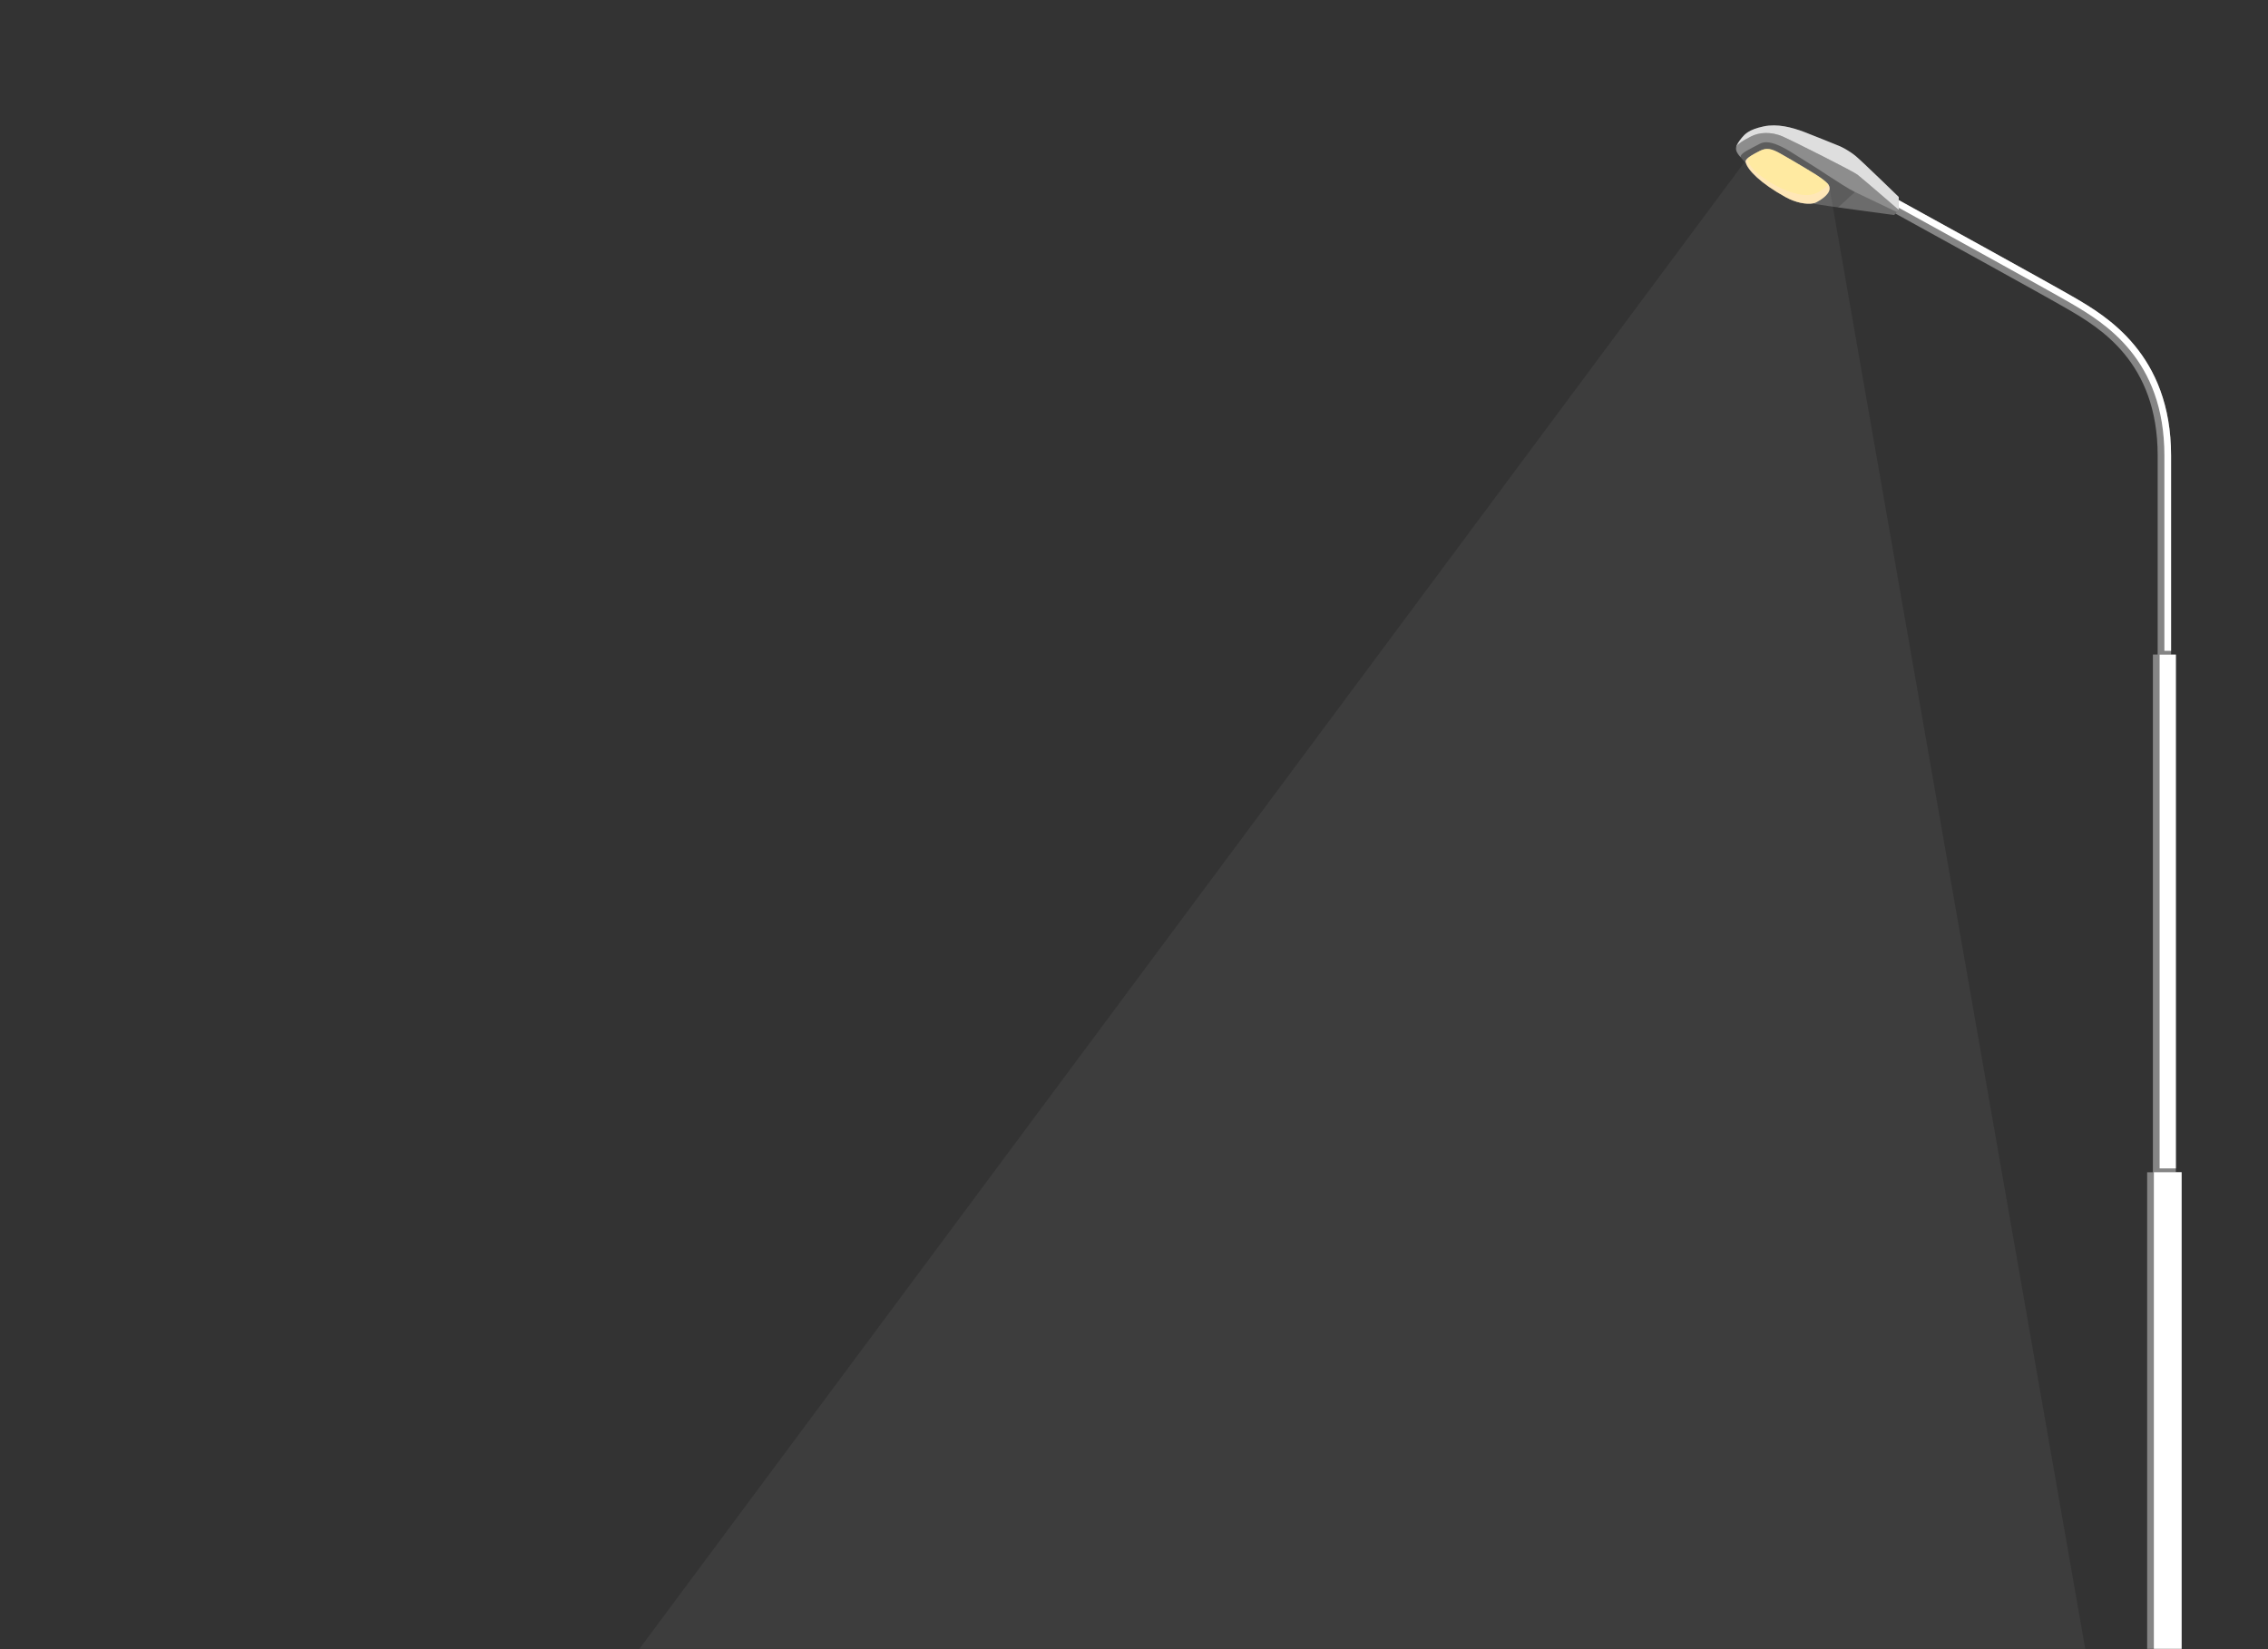 <svg width="1210" height="880" viewBox="0 0 1210 880" fill="none" xmlns="http://www.w3.org/2000/svg">
<rect x="0" y="0" width="1210" height="880" fill="#333333" stroke="none"/>
<mask id="mask0" mask-type="alpha" maskUnits="userSpaceOnUse" x="0" y="0" width="1210" height="880">
<rect width="1210" height="880" fill="white"/>
</mask>
<g mask="url(#mask0)">
<path d="M971.023 106.793C973.672 105.075 977.96 101.699 975.229 98.149C974.882 97.769 974.481 97.39 974.042 97.009C970.738 94.144 966.755 91.937 963.032 89.664C958.772 87.063 954.442 84.58 950.107 82.108L949.95 82.017C944.933 79.159 942.364 78.8 938.959 80.499C931.307 84.33 931.021 85.604 931.385 86.735C932.537 90.807 939.225 97.75 952.568 105.146C957.828 108.06 963.586 109.243 967.556 108.474C968.577 108.259 969.722 107.639 971.023 106.793Z" fill="white"/>
<path opacity="0.2" d="M990.297 83.5C986.641 80.415 982.325 78.322 981.431 77.968C976.21 75.874 967.325 72.225 962.556 70.42C956.06 67.962 948.262 65.894 940.98 67.435C932.709 69.192 930.839 71.725 929.288 73.495C928.755 74.099 927.305 75.986 926.582 77.539C926.032 78.727 926.066 79.96 926.644 81.13C926.959 81.768 927.41 82.415 927.927 83.063C927.927 83.063 929.624 84.999 930.145 85.679C930.523 86.172 930.809 86.483 931.384 86.74C932.536 90.812 939.224 97.755 952.567 105.151C957.827 108.065 963.585 109.248 967.555 108.479L968.172 108.849C971.247 109.486 1010.57 114.752 1010.57 114.752L1012.99 112.023V105.098C1012.99 105.097 993.73 86.395 990.297 83.5Z" fill="white"/>
<path opacity="0.1" d="M980.623 110.674C993.181 112.422 1010.58 114.751 1010.58 114.751L1011.98 113.165C1011.98 113.166 1011.98 113.165 1011.98 113.165L989.608 102.463L980.623 110.674Z" fill="white"/>
<path opacity="0.8" d="M927.379 77.018C929.485 75.188 932.472 73.711 934.213 72.806C938.401 70.63 944.834 70.068 951.157 72.877C957.48 75.687 988.556 91.363 990.947 93.191C993.317 95.003 1012.73 111.778 1012.99 112.009V105.095C1012.99 105.095 993.732 86.393 990.299 83.498C986.643 80.413 982.327 78.32 981.433 77.966C976.212 75.872 967.327 72.223 962.558 70.418C956.062 67.96 948.264 65.892 940.982 67.433C932.711 69.19 930.841 71.723 929.29 73.493C928.757 74.097 927.307 75.984 926.584 77.537C926.398 77.937 926.303 78.345 926.25 78.75C926.387 78.152 926.739 77.571 927.379 77.018Z" fill="white"/>
<path opacity="0.3" d="M990.946 93.191C988.556 91.363 957.479 75.686 951.155 72.877C944.831 70.067 938.4 70.63 934.212 72.806C932.47 73.711 929.484 75.188 927.378 77.018C926.737 77.572 926.385 78.154 926.248 78.751C925.903 80.259 926.979 81.98 927.933 83.066C927.946 83.08 928.267 83.448 928.667 83.912C928.534 83.279 928.821 82.354 931.009 80.963C932.412 80.069 938.338 76.968 939.124 76.609C939.782 76.308 940.837 75.907 942.37 75.907C945.76 75.907 950.48 77.88 956.801 81.938C962.706 85.73 968.776 89.292 974.58 93.238C980.149 96.883 986.621 101.032 989.607 102.462L1011.98 113.164C1012.51 112.56 1012.99 112.015 1012.99 112.01C1012.73 111.778 993.316 95.003 990.946 93.191Z" fill="white"/>
<path opacity="0.3" d="M971.023 106.793C973.672 105.075 977.96 101.699 975.229 98.149C974.882 97.769 974.481 97.39 974.042 97.009C970.738 94.144 966.755 91.937 963.032 89.664C958.772 87.063 954.442 84.58 950.107 82.108L949.95 82.017C944.933 79.159 942.364 78.8 938.959 80.499C931.307 84.33 931.021 85.604 931.385 86.735C932.537 90.807 939.225 97.75 952.568 105.146C957.828 108.06 963.586 109.243 967.556 108.474C968.577 108.259 969.722 107.639 971.023 106.793Z" fill="#FFAA00"/>
<path d="M1154.72 347.28H1158.29V243.089C1158.29 188.863 1123.42 168.518 1106.66 158.74C1094.15 151.447 1022.67 112.1 1013 106.781V110.857C1027.38 118.775 1092.89 154.842 1104.86 161.825C1122.94 172.377 1154.72 191.662 1154.72 243.089C1154.72 250.932 1154.72 291.471 1154.72 347.28Z" fill="white"/>
<path d="M1160.84 349.322H1152.17V623.468H1160.84V349.322Z" fill="white"/>
<path opacity="0.3" d="M964.515 104.077C968.587 103.92 972.305 101.674 975.431 98.457C975.364 98.355 975.309 98.253 975.231 98.149C974.884 97.769 974.483 97.39 974.044 97.009C970.74 94.144 966.757 91.937 963.034 89.664C958.774 87.063 954.444 84.58 950.109 82.108L949.952 82.017C944.935 79.159 942.366 78.8 938.961 80.499C936.132 81.916 934.315 82.981 933.16 83.819C928.947 88.611 951.255 104.587 964.515 104.077Z" fill="#FFF064"/>
<path d="M1163.9 880V625.508H1160.84H1152.17H1149.11V880H1163.9Z" fill="white"/>
<path opacity="0.4" d="M1151.14 243.089V349.268H1148.59V625.507H1145.53V880H1163.9V625.507H1160.84V349.268H1158.29V243.089C1158.29 188.863 1123.41 168.518 1106.65 158.74C1094.15 151.447 1022.66 112.1 1012.99 106.781V112.019L1011.26 113.977C1025.63 121.884 1091.2 157.988 1103.06 164.909C1119.86 174.714 1151.14 192.966 1151.14 243.089Z" fill="white"/>
<path opacity="0.05" d="M1112.53 880L976.085 100.263C976.061 99.93 975.981 99.591 975.847 99.251L975.827 99.163L975.808 99.157C975.667 98.824 975.489 98.489 975.229 98.149C974.882 97.769 974.481 97.39 974.042 97.009C970.738 94.144 966.755 91.937 963.032 89.664C958.772 87.063 954.442 84.58 950.107 82.108L949.95 82.017C944.933 79.159 942.364 78.8 938.959 80.499C934.016 82.974 932.148 84.381 931.542 85.373L340.998 880H1112.53Z" fill="white"/>
</g>
</svg>

